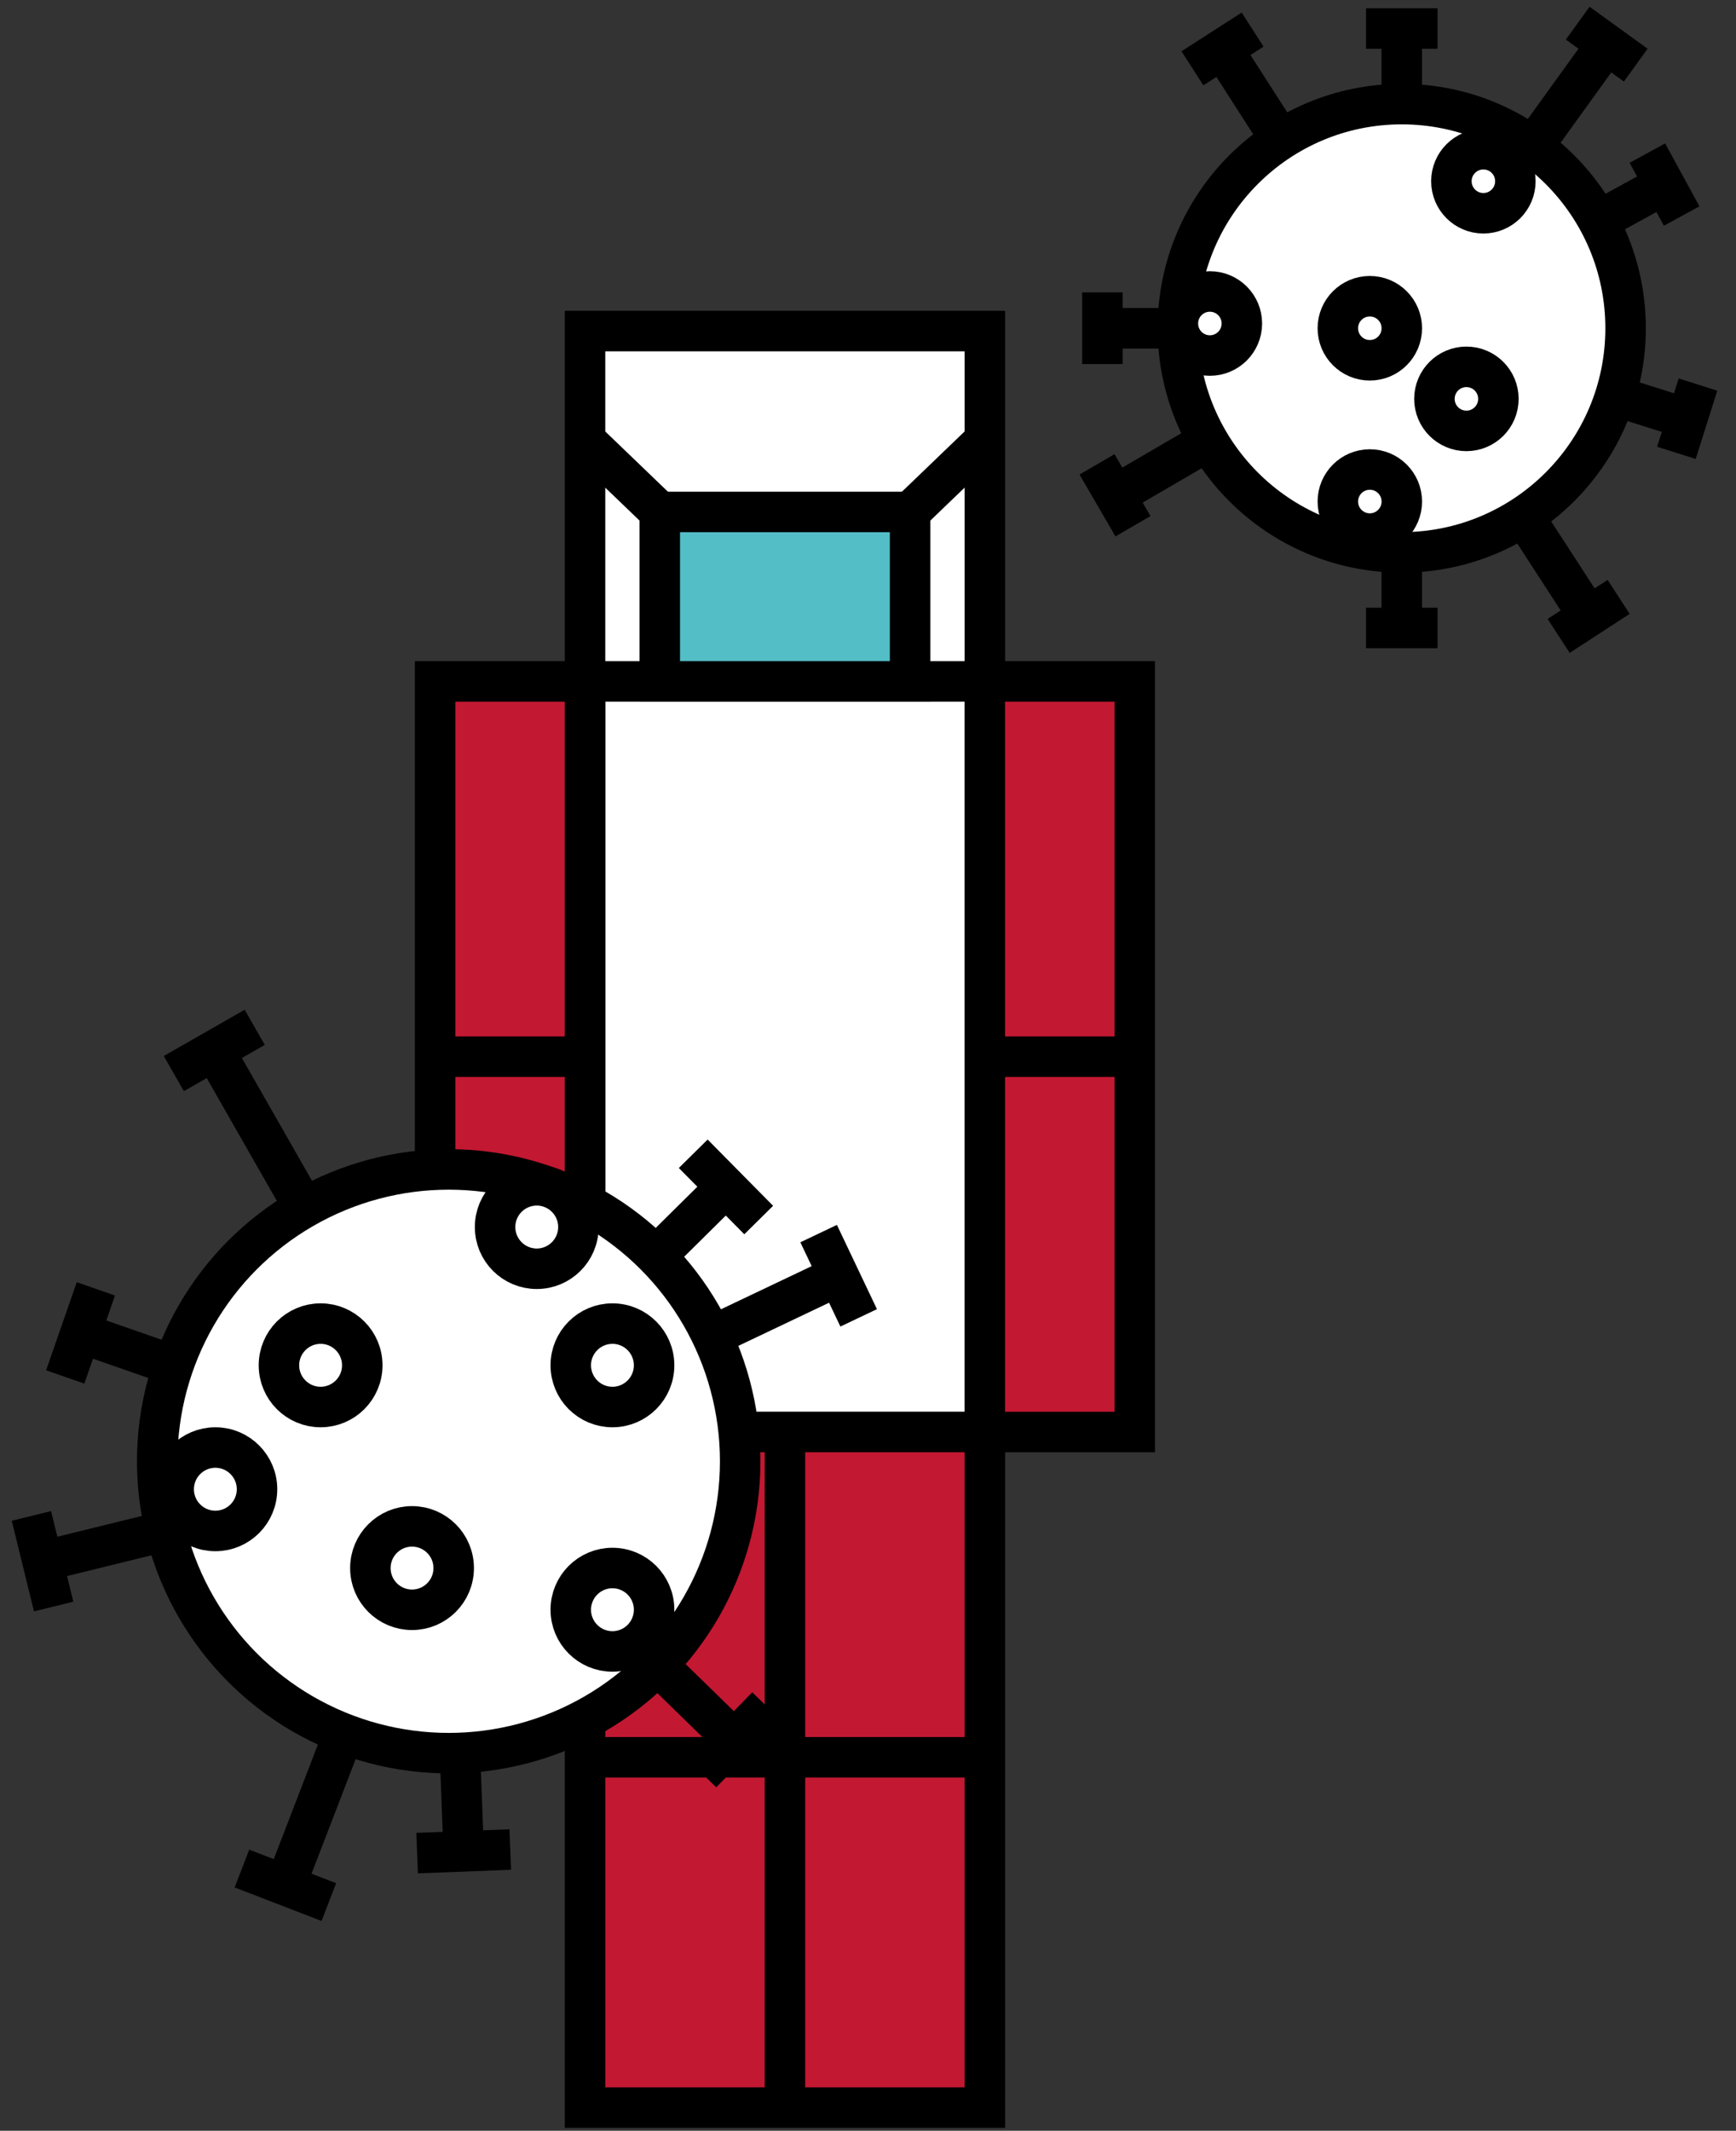 <svg width="75" height="92" viewBox="0 0 75 92" xmlns="http://www.w3.org/2000/svg">
    <rect x="0" y="0" width="75" height="92" fill="#333333" stroke="none"/>
    <g transform="translate(1.357 1)" stroke="#000" stroke-width="1.749" fill="none" fill-rule="evenodd">
        <path fill="#FFF" fill-rule="nonzero" d="M23.918 13.295h17.274v15.126H23.918zM23.918 28.421h17.274V60.83H23.918z"/>
        <path fill="#C21832" fill-rule="nonzero" d="M23.918 60.83h8.637V90h-8.637zM32.555 60.83h8.637V90h-8.637z"/>
        <path d="M23.918 74.874h8.637M32.555 74.874h8.634"/>
        <path fill="#C21832" fill-rule="nonzero" d="M41.189 28.421h6.478V60.83h-6.478z"/>
        <path d="M41.189 44.626h6.478"/>
        <path fill="#C21832" fill-rule="nonzero" d="M17.44 28.421h6.478V60.83H17.44z"/>
        <path d="M17.44 44.626h6.478"/>
        <path fill="#54BEC7" fill-rule="nonzero" d="M27.147 21.105h10.814v7.316H27.147z"/>
        <path d="m27.147 21.105-3.229-3.102M37.961 21.105l3.228-3.102"/>
        <ellipse fill="#FFF" fill-rule="nonzero" cx="59.202" cy="13.173" rx="9.671" ry="9.678"/>
        <ellipse fill="#FFF" fill-rule="nonzero" cx="57.823" cy="13.173" rx="1.382" ry="1.383"/>
        <ellipse fill="#FFF" fill-rule="nonzero" cx="61.996" cy="16.222" rx="1.382" ry="1.383"/>
        <ellipse fill="#FFF" fill-rule="nonzero" cx="57.823" cy="20.655" rx="1.382" ry="1.383"/>
        <ellipse fill="#FFF" fill-rule="nonzero" cx="62.729" cy="6.825" rx="1.382" ry="1.383"/>
        <ellipse fill="#FFF" fill-rule="nonzero" cx="50.913" cy="12.968" rx="1.382" ry="1.383"/>
        <path d="M59.202 3.494V.231M57.66.231h3.088M49.534 13.173H46.27M46.27 14.719v-3.093M59.202 22.851v3.263M60.748 26.114H57.66M68.424 16.094l3.109.985M72 15.605l-.932 2.948M67.69 8.535l2.864-1.567M69.814 5.611l1.482 2.716M64.868 5.327l3.19-4.421M66.805 0l2.507 1.813M53.975 5.032l-2.516-3.918M50.159 1.95 52.76.278M50.843 18.038l-4.029 2.348M47.591 21.722l-1.554-2.672M64.47 21.289l2.808 4.325M68.573 24.772l-2.592 1.684"/>
        <ellipse fill="#FFF" fill-rule="nonzero" cx="18.028" cy="62.094" rx="12.593" ry="12.602"/>
        <ellipse fill="#FFF" fill-rule="nonzero" cx="25.102" cy="57.95" rx="1.8" ry="1.801"/>
        <ellipse fill="#FFF" fill-rule="nonzero" cx="12.494" cy="57.95" rx="1.8" ry="1.801"/>
        <ellipse fill="#FFF" fill-rule="nonzero" cx="7.947" cy="63.301" rx="1.8" ry="1.801"/>
        <ellipse fill="#FFF" fill-rule="nonzero" cx="25.102" cy="68.503" rx="1.8" ry="1.801"/>
        <ellipse fill="#FFF" fill-rule="nonzero" cx="21.832" cy="51.98" rx="1.8" ry="1.801"/>
        <path d="m27.05 70.889 3.314 3.231M31.769 72.678l-2.808 2.883M26.986 53.234l3.021-2.988M28.593 48.816l2.828 2.862M6.136 57.95l-4.012-1.397M1.461 58.453l1.324-3.804M13.496 73.851l-2.524 6.55M12.85 81.126l-3.754-1.448M18.513 74.687l.163 4.249M20.687 78.857l-4.024.155M29.402 56.684l5.473-2.602M34.01 52.263l1.73 3.638M11.781 51.149l-3.88-6.792M6.153 45.354l3.495-1.997M5.797 65.102.482 66.409M.961 68.365 0 64.453"/>
        <ellipse fill="#FFF" fill-rule="nonzero" cx="16.444" cy="66.705" rx="1.8" ry="1.801"/>
    </g>
</svg>

